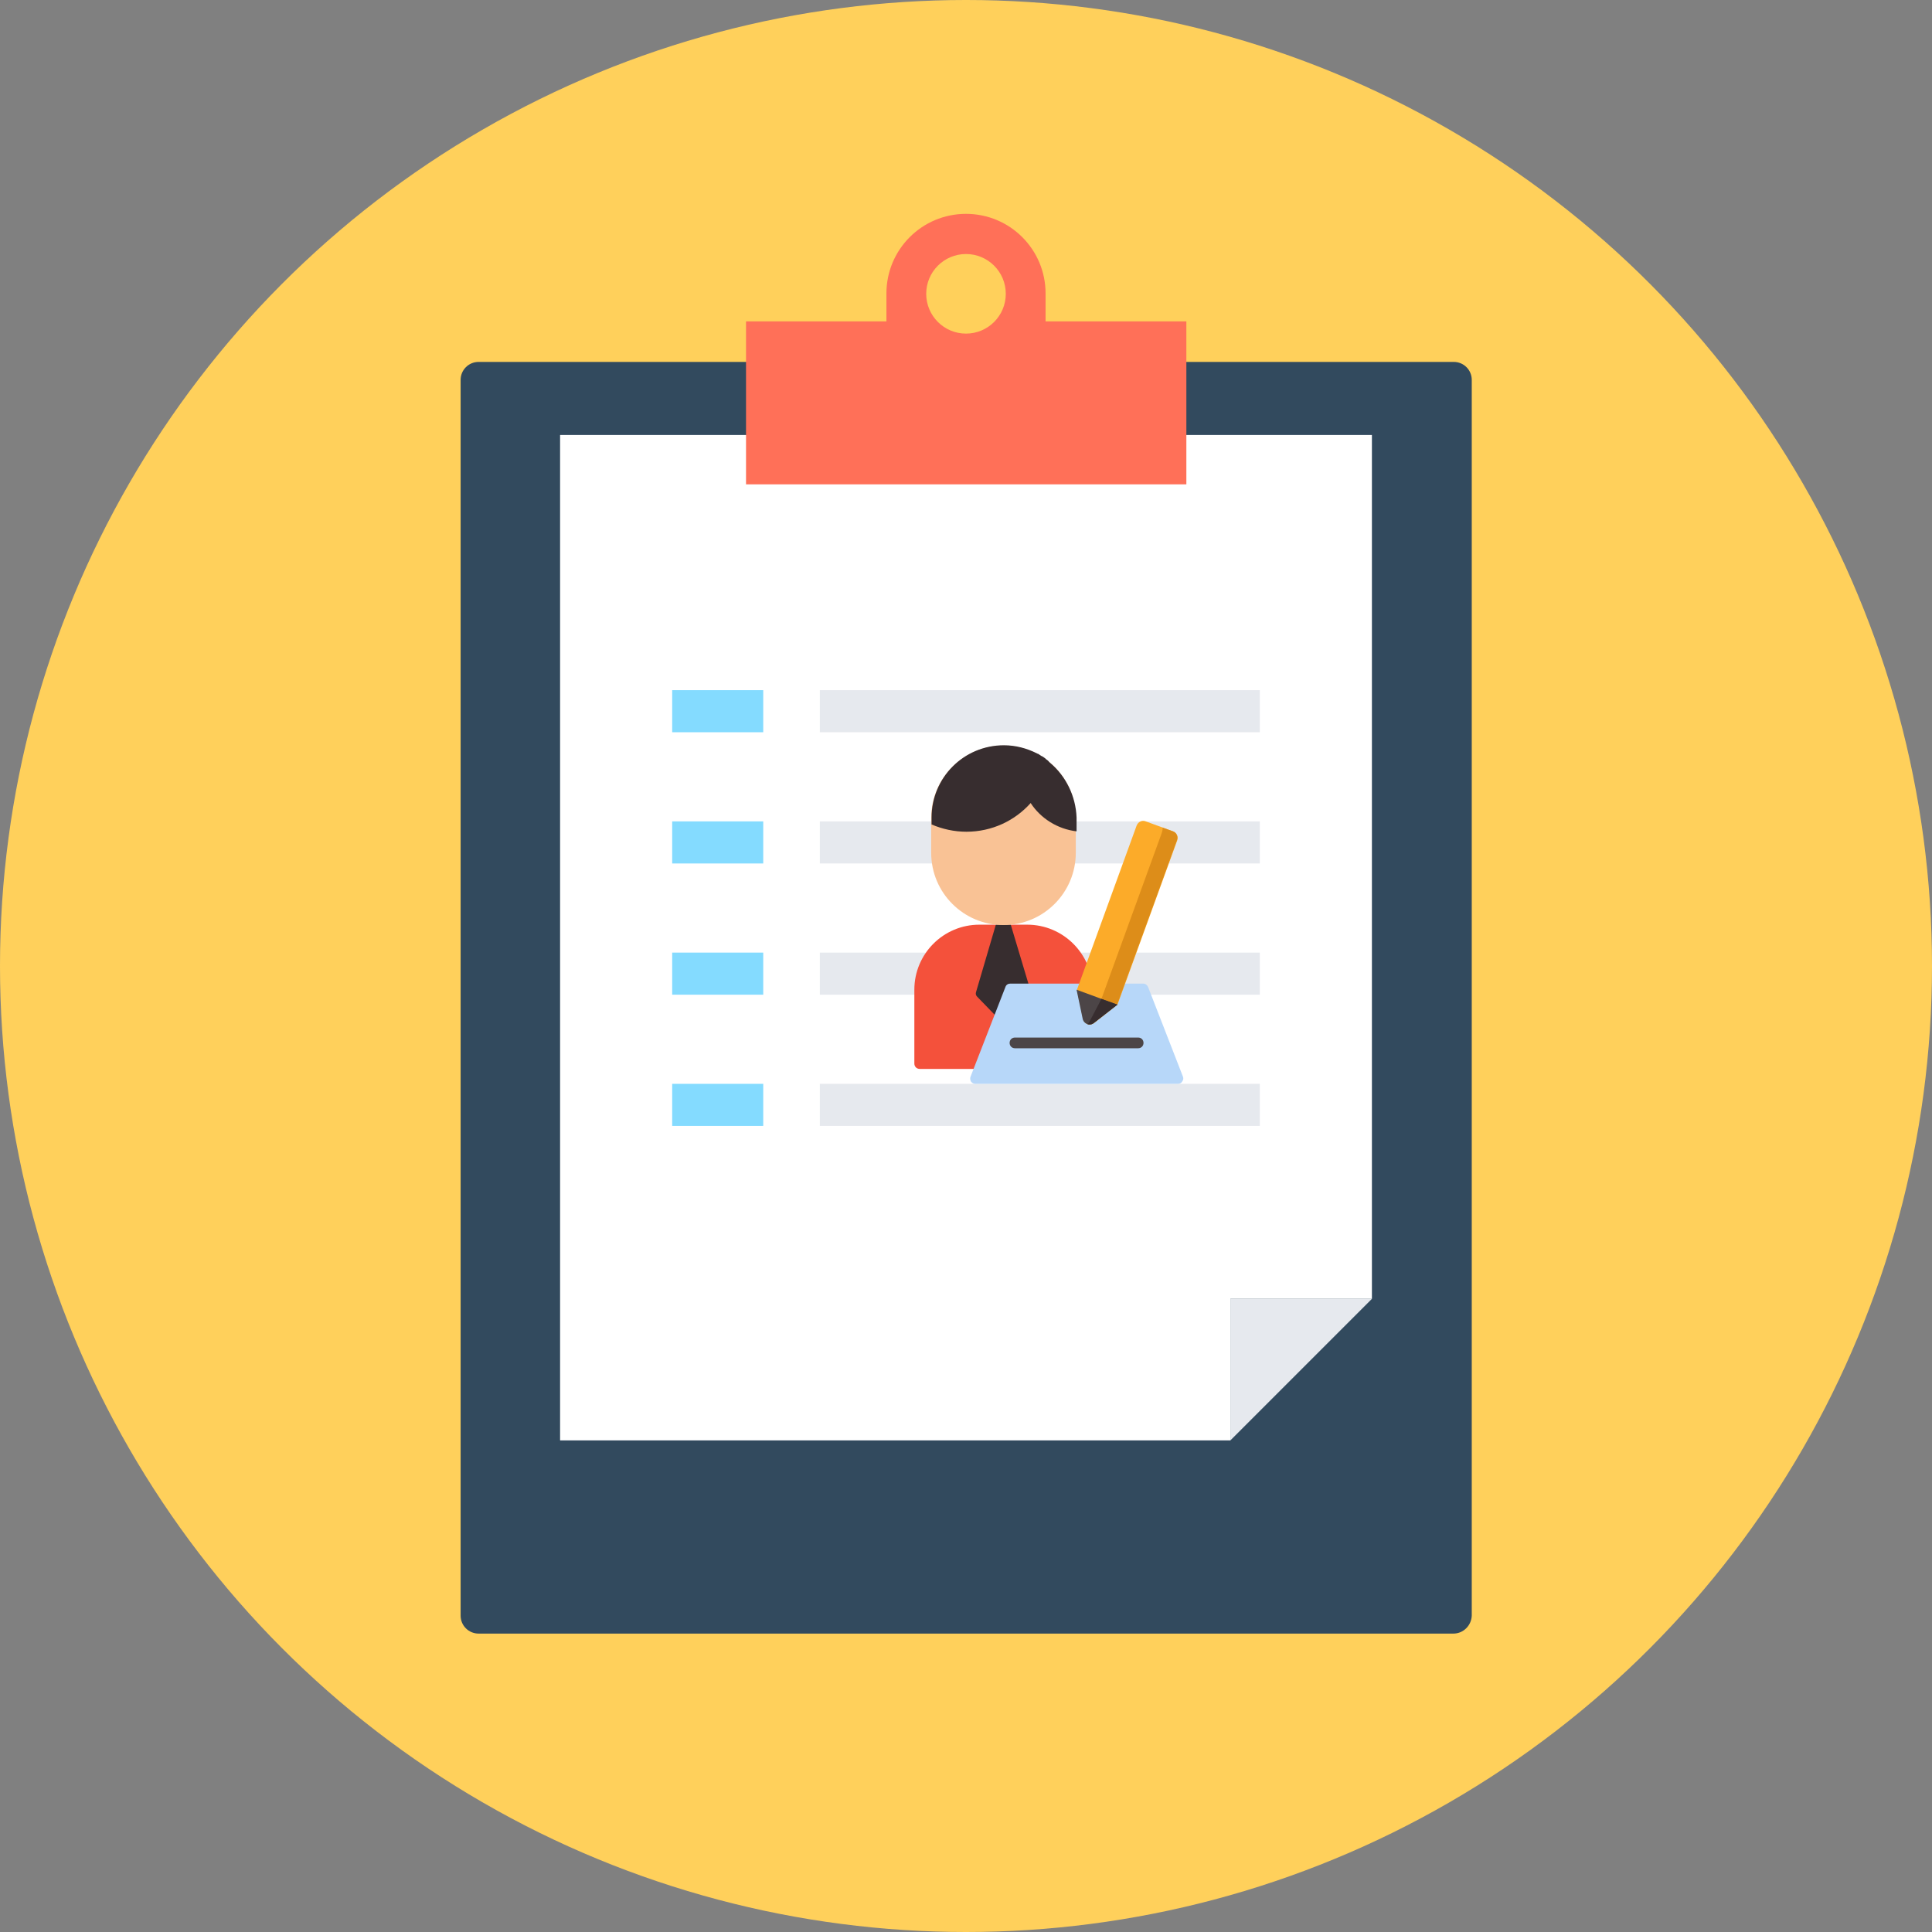 <?xml version="1.0" encoding="utf-8"?>
<!-- Generator: Adobe Illustrator 24.0.3, SVG Export Plug-In . SVG Version: 6.00 Build 0)  -->
<svg version="1.1" xmlns="http://www.w3.org/2000/svg" xmlns:xlink="http://www.w3.org/1999/xlink" x="0px" y="0px"
	 viewBox="0 0 505 505" style="enable-background:new 0 0 505 505;" xml:space="preserve">
<rect x="0" y="0" width="505" height="505" fill="#808080" stroke="none"/>
<style type="text/css">
	.st0{fill:#FFD05B;}
	.st1{fill:#324A5E;}
	.st2{fill:#FFFFFF;}
	.st3{fill:#E6E9EE;}
	.st4{fill:#FF7058;}
	.st5{fill:#84DBFF;}
	.st6{display:none;}
	.st7{display:inline;}
	.st8{fill:url(#Path_1_1_);}
	.st9{fill:#5A5B5E;}
	.st10{fill:#F4513B;}
	.st11{fill:#372D2F;}
	.st12{fill:#F9C295;}
	.st13{fill:#B7D7F9;}
	.st14{fill:#4C4547;}
	.st15{fill:#FCAB29;}
	.st16{fill:#DD8D19;}
</style>
<g id="Layer_1">
	<circle class="st0" cx="252.5" cy="252.5" r="252.5"/>
	<path class="st1" d="M379.9,427H125.1c-2.6,0-4.7-2.1-4.7-4.7v-323c0-2.6,2.1-4.7,4.7-4.7H380c2.6,0,4.7,2.1,4.7,4.7v323
		C384.6,424.9,382.5,427,379.9,427z"/>
	<polygon class="st2" points="146.4,113.7 146.4,376.5 321.6,376.5 321.6,339.5 358.6,339.5 358.6,113.7 	"/>
	<polygon class="st3" points="321.6,376.5 358.6,339.5 321.6,339.5 	"/>
	<path class="st4" d="M273.3,84v-7.3c0-11.5-9.3-20.8-20.8-20.8c-11.5,0-20.8,9.3-20.8,20.8V84H195v42.6h115.1V84H273.3z"/>
	<circle class="st0" cx="252.5" cy="76.8" r="10.4"/>
	<rect x="175.7" y="180.4" class="st5" width="23.8" height="11"/>
	<rect x="214.3" y="180.4" class="st3" width="115" height="11"/>
	<rect x="175.7" y="214.7" class="st5" width="23.8" height="11"/>
	<rect x="214.3" y="214.7" class="st3" width="115" height="11"/>
	<rect x="175.7" y="249" class="st5" width="23.8" height="11"/>
	<rect x="214.3" y="249" class="st3" width="115" height="11"/>
	<rect x="175.7" y="283.3" class="st5" width="23.8" height="11"/>
	<rect x="214.3" y="283.3" class="st3" width="115" height="11"/>
	<g class="st6">
		<g id="Group_2" class="st7">
			<g id="Group_1">
				
					<linearGradient id="Path_1_1_" gradientUnits="userSpaceOnUse" x1="285.285" y1="206.269" x2="286.733" y2="206.269" gradientTransform="matrix(43.355 0 0 46.989 -12136.115 -9468.43)">
					<stop  offset="0" style="stop-color:#FFB700"/>
					<stop  offset="1" style="stop-color:#F36B10"/>
				</linearGradient>
				<path id="Path_1" class="st8" d="M274.1,189.9c0,0-7.7,22.1-41.7,24.7l62.8,43.4L274.1,189.9z"/>
			</g>
			<path id="Path_2" class="st9" d="M308.8,258h-13.6l-6.2-12.2l-14.9-29.2l-14.9,29.2L253,258h-13.6l6.2-12.2l28.5-55.9l28.5,55.9
				L308.8,258z"/>
		</g>
		<g id="Group_3" class="st7">
			<path id="Path_3" class="st9" d="M230.9,281.8v-12.2h2.2v12.2H230.9z"/>
			<path id="Path_4" class="st9" d="M250,281.8h-2.4l-1.1-2.2l-2.7-5.2l-2.7,5.2l-1.1,2.2h-2.4l1.1-2.2l5.1-10l5.1,10L250,281.8z"/>
			<path id="Path_5" class="st9" d="M264.5,270.6c0.6,0.6,1,1.5,1,2.3c0,1.3-0.7,2.4-1.9,3c-0.3,0.1-0.6,0.2-0.9,0.3h-0.1l0,0h-5.8
				v5.6h-2.2v-12.2h7.7C263.1,269.7,263.9,270,264.5,270.6L264.5,270.6z M262.7,274c0.4-0.2,0.7-0.6,0.7-1c0-0.3-0.1-0.6-0.3-0.8
				c-0.2-0.2-0.5-0.3-0.8-0.3h-5.5v2.2h5.5C262.4,274.1,262.5,274,262.7,274L262.7,274z"/>
			<path id="Path_6" class="st9" d="M280.7,270.6c0.6,0.6,1,1.5,1,2.3c0,1.3-0.7,2.4-1.9,3c-0.3,0.1-0.6,0.2-0.9,0.3h-0.1l0,0H273
				v5.6h-2.2v-12.2h7.7C279.2,269.7,280.1,270,280.7,270.6L280.7,270.6z M278.8,274c0.4-0.2,0.7-0.6,0.7-1c0-0.3-0.1-0.6-0.3-0.8
				c-0.2-0.2-0.5-0.3-0.8-0.3h-5.5v2.2h5.5C278.5,274.1,278.7,274,278.8,274L278.8,274z"/>
			<path id="Path_7" class="st9" d="M296.9,279.7v2.2h-6.2c-0.6,0-1.2-0.1-1.7-0.4c-0.8-0.4-1.4-1-1.8-1.8c-0.3-0.5-0.4-1.1-0.4-1.7
				v-8.3h2.2v8.5c0.1,0.8,0.7,1.4,1.5,1.5L296.9,279.7z"/>
			<path id="Path_8" class="st9" d="M298.2,281.8L298.2,281.8L298.2,281.8L298.2,281.8z M310.4,269.7l-4.7,6.1l-0.3,0.3v5.7h-2.2
				v-5.7l-0.3-0.4l-4.7-6.1h2.7l3.3,4.3l3.3-4.3h2.9V269.7z M310.4,281.8L310.4,281.8L310.4,281.8L310.4,281.8z"/>
		</g>
	</g>
</g>
<g id="Layer_2">
</g>
<g id="Layer_3">
	<path class="st10" d="M268.5,241.7H256c-9.4,0-17,7.6-17,17v19.3c0,0.8,0.6,1.4,1.4,1.4h43.8c0.8,0,1.4-0.6,1.4-1.4v-19.3
		C285.5,249.3,277.9,241.7,268.5,241.7z"/>
	<path class="st11" d="M264.2,241.7h-3.9l-5.2,17.7c-0.1,0.4,0,0.8,0.3,1.1l6.1,6.3c0.4,0.4,1.1,0.4,1.6,0l6.1-6.3
		c0.3-0.3,0.4-0.7,0.3-1.1L264.2,241.7z"/>
	<g>
		<path class="st12" d="M262.3,194.9L262.3,194.9c-10.5,0-18.9,8.5-18.9,18.9v9.1c0,10.5,8.5,18.9,18.9,18.9l0,0
			c10.5,0,18.9-8.5,18.9-18.9v-9.1C281.2,203.4,272.7,194.9,262.3,194.9z"/>
		<path class="st11" d="M274.6,199.5C274.6,199.5,274.6,199.5,274.6,199.5c0,0-0.1-0.1-0.1-0.1c-0.1-0.1-0.3-0.2-0.4-0.4
			c-0.1-0.1-0.1-0.1-0.2-0.2c-0.1-0.1-0.3-0.2-0.4-0.3c-0.1-0.1-0.2-0.1-0.2-0.2c-0.1-0.1-0.3-0.2-0.4-0.3c-0.1-0.1-0.2-0.1-0.3-0.2
			c-0.1-0.1-0.2-0.1-0.4-0.2c-0.1-0.1-0.2-0.1-0.3-0.2c-0.1-0.1-0.2-0.1-0.3-0.2c-0.1-0.1-0.3-0.2-0.4-0.2c-0.1,0-0.1-0.1-0.2-0.1
			c-2.6-1.3-5.5-2.1-8.6-2.1c-10.5,0-18.9,8.5-18.9,18.9v1.8c2.8,1.2,5.9,1.9,9.1,1.9c6.7,0,12.7-2.9,16.8-7.5c2.6,4,7,6.8,12,7.4
			v-3.6C281.2,208.1,278.6,202.9,274.6,199.5z"/>
	</g>
	<path class="st13" d="M309.2,281.4l-9.1-23.4c-0.2-0.5-0.7-0.9-1.3-0.9h-34.7c-0.6,0-1.1,0.3-1.3,0.9l-9.1,23.4
		c-0.2,0.4-0.1,0.9,0.1,1.3c0.3,0.4,0.7,0.6,1.1,0.6h53c0.5,0,0.9-0.2,1.1-0.6C309.3,282.3,309.4,281.9,309.2,281.4z"/>
	<path class="st14" d="M297.5,274h-32.2c-0.8,0-1.4-0.6-1.4-1.4c0-0.8,0.6-1.4,1.4-1.4h32.2c0.8,0,1.4,0.6,1.4,1.4
		C298.9,273.4,298.3,274,297.5,274z"/>
	<path class="st15" d="M292.1,262.6l-6.1,4.8c-1.1,0.8-2.6,0.3-2.9-1.1l-1.6-7.6l15.6-42.9c0.4-1,1.4-1.5,2.4-1.1l7.1,2.6
		c1,0.4,1.5,1.4,1.1,2.4L292.1,262.6z"/>
	<path class="st16" d="M306.6,217.3l-2.8-1c0.2,0.1,0.1,0.9-0.3,1.9l-15.6,42.9l-3.1,5.9c-0.3,0.5-0.5,0.7-0.6,0.7
		c0.6,0.2,1.2,0.1,1.7-0.3l6.1-4.8l15.6-42.9C308,218.7,307.5,217.6,306.6,217.3z"/>
	<path class="st14" d="M285.9,267.4l6.1-4.8l-10.6-3.9l1.6,7.6C283.3,267.7,284.9,268.2,285.9,267.4z"/>
	<path class="st11" d="M292.1,262.6l-4.2-1.5l-3.1,5.9c-0.3,0.5-0.5,0.7-0.6,0.7c0.4,0.1,0.8,0.1,1.2,0c0.2-0.1,0.3-0.2,0.5-0.3
		L292.1,262.6z"/>
</g>
</svg>

